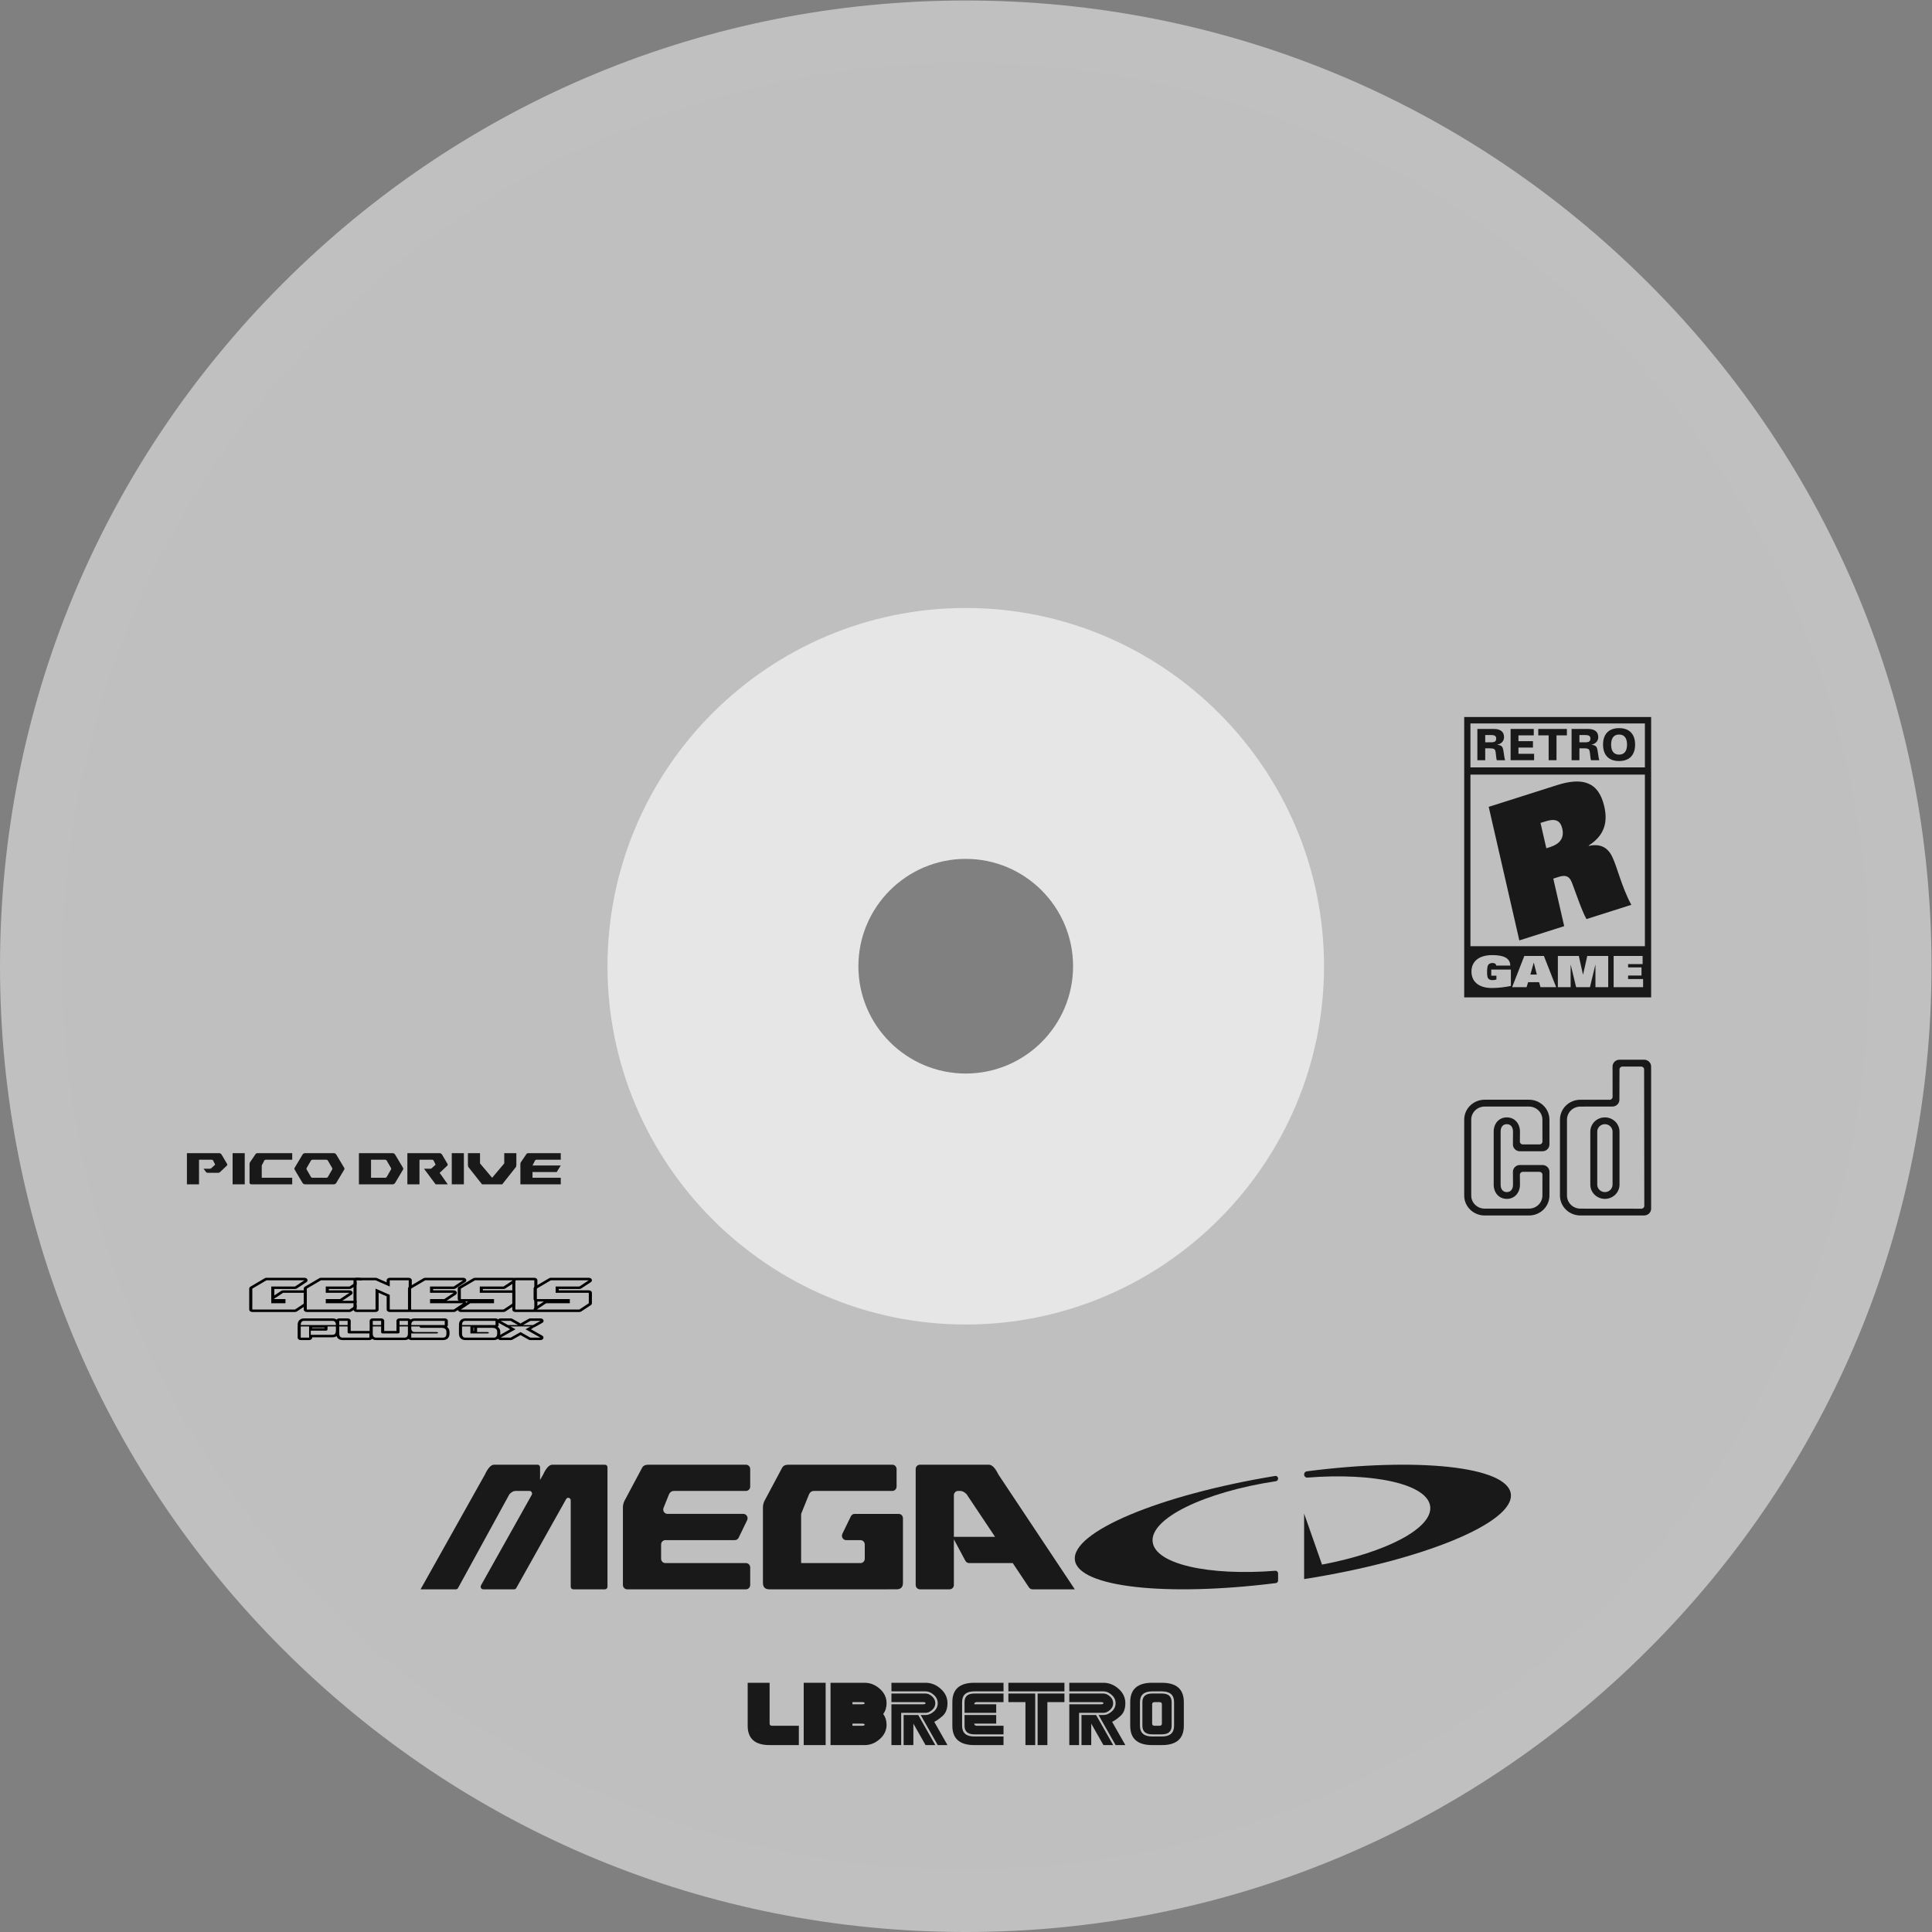 <?xml version="1.0" encoding="UTF-8" standalone="no"?>
<svg
   xmlns:dc="http://purl.org/dc/elements/1.1/"
   xmlns:cc="http://creativecommons.org/ns#"
   xmlns:rdf="http://www.w3.org/1999/02/22-rdf-syntax-ns#"
   xmlns:svg="http://www.w3.org/2000/svg"
   xmlns="http://www.w3.org/2000/svg"
   viewBox="0 0 330.667 330.667"
   height="330.667"
   width="330.667"
   xml:space="preserve"
   id="svg2"
   version="1.1"><rect x="0" y="0" width="330.667" height="330.667" fill="#808080" stroke="none"/><defs
     id="defs6"><clipPath
       id="clipPath18"
       clipPathUnits="userSpaceOnUse"><path
         id="path16"
         d="M 0,256 H 256 V 0 H 0 Z" /></clipPath><clipPath
       id="clipPath26"
       clipPathUnits="userSpaceOnUse"><path
         id="path24"
         d="M 4,252 H 252 V 4 H 4 Z" /></clipPath></defs><g
     transform="matrix(1.333,0,0,-1.333,-5.333,336)"
     id="g10"><g
       id="g12"><g
         clip-path="url(#clipPath18)"
         id="g14"><g
           id="g20"><g
             id="g22" /><g
             id="g34"><g
               style="opacity:0.5"
               id="g32"
               clip-path="url(#clipPath26)"><g
                 id="g30"
                 transform="translate(128,108)"><path
                   id="path28"
                   style="fill:#ffffff;fill-opacity:1;fill-rule:nonzero;stroke:none"
                   d="m 0,0 c -11.046,0 -20,8.954 -20,20 0,11.046 8.954,20 20,20 C 11.046,40 20,31.046 20,20 20,8.954 11.046,0 0,0 M 87.676,107.682 C 64.254,131.102 33.116,144 0,144 -33.124,144 -64.264,131.102 -87.683,107.681 -111.103,84.262 -124,53.122 -124,20 c 0,-33.122 12.897,-64.262 36.317,-87.681 C -64.264,-91.102 -33.124,-104 0,-104 c 33.116,0 64.254,12.898 87.676,36.318 C 111.1,-44.26 124,-13.12 124,20 c 0,33.12 -12.9,64.26 -36.324,87.682" /></g></g></g></g><g
           transform="translate(128,84.495)"
           id="g36"><path
             id="path38"
             style="fill:#bfbfbf;fill-opacity:1;fill-rule:nonzero;stroke:none"
             d="M 0,0 C -23.993,0 -43.505,19.517 -43.505,43.505 -43.505,67.493 -23.993,87.01 0,87.01 23.988,87.01 43.5,67.493 43.5,43.505 43.5,19.517 23.988,0 0,0 m 0,159.505 c -64.071,0 -116,-51.934 -116,-116 0,-64.066 51.929,-116 116,-116 64.051,0 116,51.934 116,116 0,64.066 -51.949,116 -116,116" /></g><g
           transform="translate(194.697,156.756)"
           id="g40"><path
             id="path42"
             style="fill:#191919;fill-opacity:1;fill-rule:nonzero;stroke:none"
             d="m 0,0 h 0.801 c 0.461,0 0.61,0.167 0.61,0.472 0,0.389 -0.264,0.462 -0.749,0.462 L 0,0.934 Z m -1.007,1.712 h 2.115 c 0.835,0 1.31,-0.35 1.31,-1.051 0,-0.511 -0.36,-0.867 -0.878,-0.972 v -0.011 c 0.293,-0.023 0.566,-0.1 0.681,-0.35 0.168,-0.367 0.187,-1.212 0.331,-1.629 h -1.07 c -0.11,0.389 -0.095,0.967 -0.191,1.245 -0.063,0.184 -0.216,0.278 -0.619,0.278 H 0 v -1.523 h -1.007 z" /></g><g
           transform="translate(197.957,158.468)"
           id="g44"><path
             id="path46"
             style="fill:#191919;fill-opacity:1;fill-rule:nonzero;stroke:none"
             d="M 0,0 H 2.974 V -0.822 H 1.007 V -1.567 H 2.869 V -2.39 H 1.007 v -0.8 H 3.018 V -4.013 H 0 Z" /></g><g
           transform="translate(202.843,157.645)"
           id="g48"><path
             id="path50"
             style="fill:#191919;fill-opacity:1;fill-rule:nonzero;stroke:none"
             d="M 0,0 H -1.334 V 0.822 H 2.341 V 0 H 1.007 V -3.19 H 0 Z" /></g><g
           transform="translate(206.793,156.756)"
           id="g52"><path
             id="path54"
             style="fill:#191919;fill-opacity:1;fill-rule:nonzero;stroke:none"
             d="m 0,0 h 0.801 c 0.461,0 0.61,0.167 0.61,0.472 0,0.389 -0.265,0.462 -0.749,0.462 L 0,0.934 Z m -1.007,1.712 h 2.115 c 0.835,0 1.31,-0.35 1.31,-1.051 0,-0.511 -0.36,-0.867 -0.878,-0.972 v -0.011 c 0.293,-0.023 0.566,-0.1 0.681,-0.35 0.168,-0.367 0.187,-1.212 0.331,-1.629 h -1.07 c -0.11,0.389 -0.096,0.967 -0.191,1.245 -0.063,0.184 -0.216,0.278 -0.619,0.278 H 0 v -1.523 h -1.007 z" /></g><g
           transform="translate(211.885,155.172)"
           id="g56"><path
             id="path58"
             style="fill:#191919;fill-opacity:1;fill-rule:nonzero;stroke:none"
             d="m 0,0 c 0.768,0 1.021,0.584 1.021,1.289 0,0.706 -0.253,1.29 -1.021,1.29 -0.768,0 -1.022,-0.584 -1.022,-1.29 C -1.022,0.584 -0.768,0 0,0 m 0,3.401 c 1.449,0 2.058,-0.9 2.058,-2.112 0,-1.211 -0.609,-2.112 -2.058,-2.112 -1.449,0 -2.058,0.901 -2.058,2.112 0,1.212 0.609,2.112 2.058,2.112" /></g><g
           transform="translate(203.038,143.305)"
           id="g60"><path
             id="path62"
             style="fill:#191919;fill-opacity:1;fill-rule:nonzero;stroke:none"
             d="M 0,0 C 1.131,0.359 1.851,1.071 1.557,2.355 1.268,3.613 0.447,3.633 -0.705,3.267 L -1.24,3.097 -0.494,-0.157 Z M -7.892,5.162 0.891,7.953 C 4.079,8.966 6.207,8.444 6.947,5.214 7.399,3.243 7.022,1.518 4.943,0.194 l 0.01,-0.047 c 1.473,0.315 2.423,-0.173 3.011,-1.389 0.666,-1.367 1.18,-3.804 2.453,-6.177 l -5.759,-1.83 c -0.644,1.172 -1.325,3.275 -1.868,4.682 -0.319,0.816 -0.766,1.03 -1.712,0.73 l -0.679,-0.216 1.4,-6.104 -5.76,-1.83 z" /></g><g
           transform="translate(200.924,128.447)"
           id="g64"><path
             id="path66"
             style="fill:#191919;fill-opacity:1;fill-rule:nonzero;stroke:none"
             d="M 0,0 -0.427,-1.512 H 0.4 L 0.013,0 Z" /></g><path
           id="path68"
           style="fill:#191919;fill-opacity:1;fill-rule:nonzero;stroke:none"
           d="m 215.2,153.536 h -22.4 v 5.64 h 22.4 z m 0,-22.965 h -22.4 v 22.038 h 22.4 z m -0.231,-5.258 h -3.783 v 4.012 h 3.721 v -1.045 h -1.864 v -0.427 h 1.722 v -1.045 h -1.722 v -0.45 h 1.926 z m -4.478,0 h -1.64 v 2.867 h -0.014 l -0.691,-2.867 h -1.776 l -0.691,2.867 h -0.014 v -2.867 h -1.64 v 4.012 h 2.69 l 0.536,-2.389 h 0.014 l 0.535,2.389 h 2.691 z m -8.692,0 -0.19,0.645 h -1.403 l -0.197,-0.645 h -1.857 l 1.566,4.012 h 2.514 l 1.573,-4.012 z m -3.806,0.161 c -0.759,-0.161 -1.64,-0.267 -2.44,-0.267 -1.762,0 -2.623,0.884 -2.623,2.112 0,1.228 0.861,2.112 2.677,2.112 1.505,0 2.291,-0.406 2.312,-1.345 h -1.817 c -0.007,0.128 -0.068,0.211 -0.149,0.261 -0.081,0.05 -0.197,0.072 -0.319,0.072 -0.291,0 -0.481,-0.122 -0.576,-0.283 -0.095,-0.161 -0.122,-0.556 -0.122,-0.895 0,-0.389 0.041,-0.656 0.129,-0.783 0.115,-0.167 0.305,-0.239 0.556,-0.239 0.183,0 0.359,0.022 0.515,0.083 v 0.484 h -0.664 v 0.788 h 2.521 z M 192,160 v -6.464 -0.919 -22.185 -0.787 V 124 h 24 v 5.645 0.787 22.185 0.919 6.464 z" /><g
           transform="translate(213.491,96.872)"
           id="g70"><path
             id="path72"
             style="fill:#191919;fill-opacity:1;fill-rule:nonzero;stroke:none"
             d="m 0,0 -6.572,0.007 c -0.951,0 -1.722,0.752 -1.722,1.678 v 9.748 c 0,0.926 0.771,1.677 1.722,1.677 l 4.113,0.005 c 0.494,0 0.895,0.39 0.895,0.872 l 0.012,3.897 c 0,0.202 0.167,0.365 0.375,0.365 h 2.411 c 0.207,0 0.375,-0.163 0.375,-0.365 L 1.634,0.364 c 0,-0.202 -0.168,-0.365 -0.375,-0.365 L 0,0 -0.031,-0.87 h 1.645 c 0.494,0 0.895,0.39 0.895,0.872 v 18.254 c 0,0.481 -0.401,0.872 -0.895,0.872 h -3.163 c -0.494,0 -0.895,-0.391 -0.895,-0.872 l 0.005,-3.907 c 0,-0.202 -0.168,-0.365 -0.376,-0.365 l -3.757,0.006 c -1.45,0 -2.625,-1.145 -2.625,-2.557 V 1.685 c 0,-1.412 1.175,-2.557 2.625,-2.557 l 6.541,0.002 z" /></g><g
           transform="translate(211.047,100.46)"
           id="g74"><path
             id="path76"
             style="fill:#191919;fill-opacity:1;fill-rule:nonzero;stroke:none"
             d="m 0,0 v 6.306 c 0,0.529 -0.44,0.957 -0.982,0.957 -0.543,0 -0.982,-0.428 -0.982,-0.957 v -6.807 c 0,-0.528 0.439,-0.957 0.982,-0.957 C -0.44,-1.458 0,-1.03 0,-0.501 V 0 l 0.893,-0.03 v -0.471 c 0,-1.009 -0.84,-1.827 -1.875,-1.827 -1.036,0 -1.875,0.818 -1.875,1.827 v 6.807 c 0,1.009 0.839,1.827 1.875,1.827 1.035,0 1.875,-0.818 1.875,-1.827 V -0.03 Z" /></g><g
           transform="translate(200.531,105.122)"
           id="g78"><path
             id="path80"
             style="fill:#191919;fill-opacity:1;fill-rule:nonzero;stroke:none"
             d="M 0,0 H 1.138 C 1.345,0 1.513,0.164 1.513,0.365 L 1.508,3.183 c 0,0.927 -0.771,1.678 -1.722,1.678 h -5.692 c -0.951,0 -1.722,-0.751 -1.722,-1.678 v -9.747 c 0,-0.927 0.771,-1.678 1.722,-1.678 h 5.692 c 0.951,0 1.722,0.751 1.722,1.678 l 0.005,2.679 c 0,0.202 -0.168,0.365 -0.375,0.365 H -1.01 c -0.207,0 -0.375,-0.163 -0.375,-0.365 l 0.013,-1.278 c 0,-1.009 -0.653,-1.827 -1.688,-1.827 -1.035,0 -1.687,0.818 -1.687,1.827 v 6.808 c 0,1.008 0.652,1.826 1.687,1.826 1.036,0 1.688,-0.818 1.688,-1.826 L -1.384,0.365 C -1.384,0.164 -1.217,0 -1.01,0 H 0 l -0.031,-0.878 h -1.351 c -0.494,0 -0.894,0.39 -0.894,0.871 l 0.011,1.652 c 0,0.528 -0.252,0.956 -0.795,0.956 -0.542,10e-4 -0.795,-0.428 -0.795,-0.956 v -6.808 c 0,-0.528 0.253,-0.957 0.795,-0.957 0.543,0 0.795,0.429 0.795,0.957 l -0.011,1.65 c 0,0.481 0.4,0.872 0.894,0.872 h 2.9 c 0.494,0 0.895,-0.391 0.895,-0.872 L 2.411,-6.564 c 0,-1.413 -1.175,-2.558 -2.625,-2.558 h -5.692 c -1.45,0 -2.625,1.145 -2.625,2.558 v 9.747 c 0,1.413 1.175,2.558 2.625,2.558 h 5.692 c 1.45,0 2.625,-1.145 2.625,-2.558 l 0.002,-3.19 c 0,-0.481 -0.401,-0.871 -0.895,-0.871 h -1.549 z" /></g><g
           transform="translate(128.002,114.224)"
           id="g82"><path
             id="path84"
             style="fill:#e6e6e6;fill-opacity:1;fill-rule:nonzero;stroke:none"
             d="m 0,0 c -7.596,0 -13.786,6.176 -13.786,13.776 0,7.604 6.19,13.785 13.786,13.785 7.6,0 13.777,-6.181 13.777,-13.785 C 13.777,6.176 7.6,0 0,0 m 0.001,59.776 c -25.364,0 -46.003,-20.651 -46.003,-46 0,-25.349 20.639,-46 46.003,-46 25.338,0 45.997,20.651 45.997,46 0,25.349 -20.659,46 -45.997,46" /></g><g
           transform="translate(142.016,51.736)"
           id="g86"><path
             id="path88"
             style="fill:#191919;fill-opacity:1;fill-rule:nonzero;stroke:none"
             d="m 0,0 c 0.482,-3.483 11.759,-4.694 25.8,-2.937 0.163,0.021 0.288,0.167 0.288,0.339 v 0.906 c 0,0.197 -0.161,0.351 -0.349,0.337 -8.601,-0.672 -15.427,0.857 -15.758,3.712 -0.348,3.007 6.635,6.396 15.829,7.789 0.159,0.024 0.278,0.166 0.278,0.334 v 0.003 c 0,0.209 -0.18,0.369 -0.376,0.337 C 10.901,8.39 -0.503,3.63 0,0" /></g><g
           transform="translate(197.984,60.266)"
           id="g90"><path
             id="path92"
             style="fill:#191919;fill-opacity:1;fill-rule:nonzero;stroke:none"
             d="m 0,0 c -0.487,3.516 -11.974,4.714 -26.199,2.884 -0.193,-0.025 -0.34,-0.197 -0.34,-0.402 V 2.479 c 0,-0.234 0.192,-0.417 0.415,-0.4 8.608,0.675 15.443,-0.854 15.774,-3.711 0.323,-2.791 -5.673,-5.911 -13.89,-7.458 l -2.299,6.55 v -6.934 -1.478 C -11.328,-8.567 0.512,-3.697 0,0" /></g><g
           transform="translate(88.884,53.754)"
           id="g94"><path
             id="path96"
             style="fill:#191919;fill-opacity:1;fill-rule:nonzero;stroke:none"
             d="m 0,0 v -1.823 c 0,-0.31 0.243,-0.562 0.544,-0.562 h 10.353 c 0.3,0 0.543,-0.252 0.543,-0.562 v -2.244 c 0,-0.311 -0.243,-0.563 -0.543,-0.563 H -4.359 c -0.301,0 -0.544,0.252 -0.544,0.563 v 9.964 c 0,0.28 0.068,0.561 0.204,0.842 l 2.248,4.21 c 0.136,0.281 0.408,0.421 0.817,0.421 h 12.531 c 0.3,0 0.543,-0.251 0.543,-0.562 V 7.44 c 0,-0.31 -0.243,-0.562 -0.543,-0.562 H 1.634 C 1.362,6.878 1.158,6.738 1.021,6.457 L 0.315,4.71 C 0.165,4.339 0.428,3.931 0.817,3.931 h 9.742 c 0.405,0 0.668,-0.441 0.486,-0.815 L 9.956,0.872 C 9.864,0.682 9.676,0.562 9.47,0.562 H 0.544 C 0.243,0.562 0,0.311 0,0" /></g><g
           transform="translate(106.862,51.368)"
           id="g98"><path
             id="path100"
             style="fill:#191919;fill-opacity:1;fill-rule:nonzero;stroke:none"
             d="m 0,0 h 7.628 c 0.3,0 0.544,0.252 0.544,0.562 v 1.823 c 0,0.311 -0.244,0.562 -0.544,0.562 H 5.784 c -0.404,0 -0.667,0.441 -0.486,0.815 l 1.089,2.244 c 0.092,0.19 0.28,0.31 0.486,0.31 h 5.658 c 0.3,0 0.544,-0.252 0.544,-0.562 v -8.28 c 0,-0.562 -0.273,-0.842 -0.818,-0.842 H -4.086 c -0.545,0 -0.817,0.28 -0.817,0.842 v 9.684 c 0,0.281 0.068,0.561 0.204,0.842 l 2.247,4.211 c 0.137,0.28 0.409,0.421 0.818,0.421 h 13.348 c 0.3,0 0.543,-0.252 0.543,-0.563 V 9.825 c 0,-0.31 -0.243,-0.562 -0.543,-0.562 H 1.634 C 1.362,9.263 1.158,9.123 1.021,8.842 L 0.042,6.42 C 0.014,6.351 0,6.277 0,6.203 Z" /></g><g
           transform="translate(131.765,54.737)"
           id="g102"><path
             id="path104"
             style="fill:#191919;fill-opacity:1;fill-rule:nonzero;stroke:none"
             d="m 0,0 h -5.291 v 5.332 c 0,0.311 0.243,0.563 0.544,0.563 h 0.273 c 0.272,0 0.545,-0.141 0.817,-0.421 z M 0.429,8 C 0.02,8.842 -0.388,9.263 -0.797,9.263 H -9.65 c -0.301,0 -0.544,-0.252 -0.544,-0.562 V -6.175 c 0,-0.31 0.243,-0.562 0.544,-0.562 h 3.815 c 0.3,0 0.544,0.252 0.544,0.562 v 5.859 l 1.479,-2.762 c 0.096,-0.179 0.278,-0.29 0.476,-0.29 H 2.268 L 4.353,-6.494 C 4.454,-6.646 4.622,-6.737 4.8,-6.737 h 5.435 v 0 z" /></g><g
           transform="translate(58,48)"
           id="g106"><path
             id="path108"
             style="fill:#191919;fill-opacity:1;fill-rule:nonzero;stroke:none"
             d="M 0,0 8.262,14.737 C 8.656,15.579 9.049,16 9.443,16 h 5.586 c 0.174,0 0.315,-0.152 0.315,-0.339 v -1.619 l 0.394,0.695 C 16.131,15.579 16.525,16 16.918,16 h 6.766 C 23.859,16 24,15.848 24,15.661 V 0.339 C 24,0.152 23.859,0 23.684,0 h -4.09 C 19.42,0 19.279,0.152 19.279,0.339 v 11.072 c 0,0.344 -0.421,0.469 -0.586,0.175 L 12.289,0.164 C 12.232,0.062 12.129,0 12.018,0 H 8.034 C 7.788,0 7.637,0.288 7.763,0.514 l 6.506,11.604 c 0.127,0.226 -0.025,0.514 -0.27,0.514 h -1.802 c -0.263,0 -0.525,-0.141 -0.787,-0.421 L 4.813,0.167 C 4.756,0.064 4.653,0 4.541,0 Z" /></g><g
           transform="translate(124.089,28)"
           id="g110"><path
             id="path112"
             style="fill:#191919;fill-opacity:1;fill-rule:nonzero;stroke:none"
             d="M 0,0 H -1.251 L -2.816,2.759 V 0 H -4.067 V 3.862 H -2.19 Z M 0,5.379 C 0,5.036 -0.137,4.743 -0.412,4.501 -0.687,4.259 -0.966,4.138 -1.251,4.138 H -4.38 V 0 h -1.251 v 5.241 h 4.067 c 0.208,0 0.313,0.046 0.313,0.138 0,0.092 -0.105,0.138 -0.313,0.138 h -4.067 v 1.104 h 4.38 c 0.285,0 0.564,-0.123 0.839,-0.368 C -0.137,6.008 0,5.716 0,5.379 m 1.564,0 C 1.564,4.656 1.354,4.109 0.933,3.738 0.513,3.367 0.156,3.117 -0.136,2.989 L 1.564,0 H 0.313 l -2.19,3.862 h 0.626 c 0.368,0 0.721,0.149 1.058,0.446 0.337,0.297 0.506,0.654 0.506,1.071 0,0.411 -0.169,0.767 -0.506,1.067 -0.337,0.3 -0.69,0.451 -1.058,0.451 h -4.38 V 8 h 4.38 C -0.535,8 0.113,7.743 0.693,7.228 1.274,6.713 1.564,6.097 1.564,5.379" /></g><g
           transform="translate(126.279,33.517)"
           id="g114"><path
             id="path116"
             style="fill:#191919;fill-opacity:1;fill-rule:nonzero;stroke:none"
             d="M 0,0 C 0,1.655 0.939,2.483 2.816,2.483 H 6.57 V 1.379 H 2.816 C 1.773,1.379 1.251,0.92 1.251,0 v -3.034 c 0,-0.92 0.522,-1.38 1.565,-1.38 H 6.57 V -5.517 H 2.816 C 0.939,-5.517 0,-4.69 0,-3.034 Z" /></g><g
           transform="translate(127.843,32.138)"
           id="g118"><path
             id="path120"
             style="fill:#191919;fill-opacity:1;fill-rule:nonzero;stroke:none"
             d="M 0,0 V 1.379 C 0,2.115 0.417,2.483 1.251,2.483 H 5.006 V 1.379 H 1.564 C 1.356,1.379 1.251,1.287 1.251,1.103 H 4.067 V 0 Z" /></g><g
           transform="translate(127.843,31.862)"
           id="g122"><path
             id="path124"
             style="fill:#191919;fill-opacity:1;fill-rule:nonzero;stroke:none"
             d="M 0,0 H 4.067 V -1.103 H 1.251 c 0,-0.184 0.105,-0.276 0.313,-0.276 H 5.006 V -2.483 H 1.251 C 0.417,-2.483 0,-2.115 0,-1.379 Z" /></g><g
           transform="translate(137.229,34.621)"
           id="g126"><path
             id="path128"
             style="fill:#191919;fill-opacity:1;fill-rule:nonzero;stroke:none"
             d="M 0,0 H 3.441 V -1.103 H 1.251 V -6.621 H 0 Z m -0.313,0 v -6.621 h -1.251 v 5.518 h -2.19 V 0 Z m 3.754,0.276 h -7.196 v 1.103 h 7.196 z" /></g><g
           transform="translate(146.927,28)"
           id="g130"><path
             id="path132"
             style="fill:#191919;fill-opacity:1;fill-rule:nonzero;stroke:none"
             d="M 0,0 H -1.251 L -2.816,2.759 V 0 H -4.067 V 3.862 H -2.19 Z M 0,5.379 C 0,5.036 -0.137,4.743 -0.412,4.501 -0.687,4.259 -0.966,4.138 -1.251,4.138 H -4.38 V 0 h -1.251 v 5.241 h 4.067 c 0.208,0 0.313,0.046 0.313,0.138 0,0.092 -0.105,0.138 -0.313,0.138 h -4.067 v 1.104 h 4.38 c 0.285,0 0.564,-0.123 0.839,-0.368 C -0.137,6.008 0,5.716 0,5.379 m 1.564,0 C 1.564,4.656 1.354,4.109 0.933,3.738 0.513,3.367 0.156,3.117 -0.136,2.989 L 1.564,0 H 0.313 l -2.19,3.862 h 0.626 c 0.368,0 0.721,0.149 1.058,0.446 0.337,0.297 0.506,0.654 0.506,1.071 0,0.411 -0.169,0.767 -0.506,1.067 -0.337,0.3 -0.69,0.451 -1.058,0.451 h -4.38 V 8 h 4.38 C -0.535,8 0.113,7.743 0.693,7.228 1.274,6.713 1.564,6.097 1.564,5.379" /></g><g
           transform="translate(153.184,33.241)"
           id="g134"><path
             id="path136"
             style="fill:#191919;fill-opacity:1;fill-rule:nonzero;stroke:none"
             d="M 0,0 C 0,0.184 -0.104,0.276 -0.313,0.276 H -0.939 C -1.147,0.276 -1.251,0.184 -1.251,0 v -2.483 c 0,-0.184 0.104,-0.276 0.312,-0.276 h 0.626 C -0.104,-2.759 0,-2.667 0,-2.483 Z M 1.251,0.276 V -2.759 C 1.251,-3.494 0.834,-3.862 0,-3.862 h -1.251 c -0.835,0 -1.252,0.368 -1.252,1.103 v 3.035 c 0,0.735 0.417,1.103 1.252,1.103 H 0 c 0.834,0 1.251,-0.368 1.251,-1.103 m 0.313,0 C 1.564,1.195 1.043,1.655 0,1.655 h -1.251 c -1.043,0 -1.565,-0.46 -1.565,-1.379 v -3.035 c 0,-0.919 0.522,-1.379 1.565,-1.379 H 0 c 1.043,0 1.564,0.46 1.564,1.379 z m 1.252,0 V -2.759 C 2.816,-4.414 1.877,-5.241 0,-5.241 h -1.251 c -1.878,0 -2.816,0.827 -2.816,2.482 v 3.035 c 0,1.655 0.938,2.483 2.816,2.483 H 0 c 1.877,0 2.816,-0.828 2.816,-2.483" /></g><g
           transform="translate(101.366,29.855)"
           id="g138"><path
             id="path140"
             style="fill:#191919;fill-opacity:1;fill-rule:nonzero;stroke:none"
             d="M 0,0 C -0.01,0.024 -0.016,0.051 -0.025,0.076 H 0 Z M 1.763,0.628 C 1.554,0.628 1.45,0.72 1.45,0.904 V 6.145 H -1.366 V 0.628 c 0,-1.655 0.939,-2.483 2.816,-2.483 h 3.754 v 2.483 z" /></g><path
           id="path142"
           style="fill:#191919;fill-opacity:1;fill-rule:nonzero;stroke:none"
           d="m 107.195,28 h 2.816 v 8 h -2.816 z" /><g
           transform="translate(114.704,33.241)"
           id="g144"><path
             id="path146"
             style="fill:#191919;fill-opacity:1;fill-rule:nonzero;stroke:none"
             d="M 0,0 H -1.251 V 0.276 H 0 C 0.209,0.276 0.313,0.23 0.313,0.138 0.313,0.046 0.209,0 0,0 m 0,-2.759 h -1.251 v 0.276 H 0 c 0.209,0 0.313,-0.046 0.313,-0.138 C 0.313,-2.713 0.209,-2.759 0,-2.759 M 3.129,0.138 C 3.129,0.855 2.838,1.471 2.258,1.986 1.677,2.501 1.029,2.759 0.313,2.759 h -4.38 v -8 h 4.38 c 0.716,0 1.364,0.257 1.945,0.772 0.58,0.515 0.871,1.131 0.871,1.848 0,0.521 -0.143,0.978 -0.428,1.37 0.285,0.393 0.428,0.856 0.428,1.389" /></g><g
           transform="translate(43.904,80.676)"
           id="g148"><path
             id="path150"
             style="fill:#bfbfbf;fill-opacity:1;fill-rule:nonzero;stroke:none"
             d="m 0,0 v 0.538 h 1.936 c 0.143,0 0.214,0.059 0.214,0.179 V 1.076 H 3.226 V 0.538 C 3.226,0.179 3.082,0 2.795,0 Z m -1.29,1.076 h 1.075 V -0.359 H -1.29 Z m 0,0.179 c 0,0.359 0.143,0.538 0.43,0.538 h 3.655 c 0.287,0 0.431,-0.179 0.431,-0.538 z" /></g><path
           id="path152"
           style="fill:#000000;fill-opacity:1;fill-rule:nonzero;stroke:none"
           d="m 44.085,81.614 h 1.573 v -0.082 h -1.573 z m 2.614,1.173 h -3.655 c -0.194,0 -0.826,-0.062 -0.826,-0.856 0,-0.031 0.005,-0.061 0.016,-0.089 -0.011,-0.029 -0.016,-0.059 -0.016,-0.09 V 80.317 C 42.218,80.142 42.395,80 42.614,80 h 1.075 c 0.219,0 0.396,0.142 0.396,0.317 v 0.042 h 2.614 c 0.194,0 0.826,0.061 0.826,0.855 v 0.538 c 0,0.031 -0.005,0.061 -0.016,0.09 0.011,0.028 0.016,0.058 0.016,0.089 0,0.794 -0.632,0.856 -0.826,0.856 m -3.01,-2.47 h -1.075 v 1.435 h 1.075 z m 3.44,1.435 v -0.538 c 0,-0.359 -0.143,-0.538 -0.43,-0.538 h -2.795 v 0.538 h 1.935 c 0.144,0 0.215,0.06 0.215,0.179 v 0.359 h 1.075 m -0.43,0.718 c 0.287,0 0.43,-0.18 0.43,-0.539 h -4.515 c 0,0.359 0.143,0.539 0.43,0.539 h 3.655" /><g
           transform="translate(47.99,80.317)"
           id="g154"><path
             id="path156"
             style="fill:#bfbfbf;fill-opacity:1;fill-rule:nonzero;stroke:none"
             d="M 0,0 C -0.287,0 -0.43,0.179 -0.43,0.538 V 1.435 H 0.645 V 0.718 c 0,-0.12 0.071,-0.18 0.215,-0.18 H 3.44 V 0 Z M 0.645,1.614 H -0.43 v 0.539 h 1.075 z" /></g><g
           transform="translate(48.635,82.787)"
           id="g158"><path
             id="path160"
             style="fill:#000000;fill-opacity:1;fill-rule:nonzero;stroke:none"
             d="m 0,0 h -1.075 c -0.219,0 -0.396,-0.142 -0.396,-0.317 v -0.539 c 0,-0.031 0.005,-0.061 0.016,-0.089 -0.011,-0.029 -0.016,-0.059 -0.016,-0.09 v -0.897 c 0,-0.793 0.632,-0.855 0.826,-0.855 h 3.44 c 0.219,0 0.396,0.142 0.396,0.317 v 0.538 c 0,0.176 -0.177,0.318 -0.396,0.318 H 0.396 v 0.579 c 0,0.031 -0.006,0.061 -0.016,0.09 0.01,0.028 0.016,0.058 0.016,0.089 v 0.539 C 0.396,-0.142 0.219,0 0,0 m 0,-1.035 v -0.717 c 0,-0.12 0.071,-0.18 0.215,-0.18 h 2.58 V -2.47 h -3.44 c -0.287,0 -0.43,0.18 -0.43,0.538 v 0.897 H 0 m 0,0.179 h -1.075 v 0.539 H 0 Z" /></g><path
           id="path162"
           style="fill:#bfbfbf;fill-opacity:1;fill-rule:nonzero;stroke:none"
           d="m 55.301,82.47 h 1.075 V 81.931 H 55.301 Z M 52.29,80.317 c -0.286,0 -0.43,0.179 -0.43,0.538 v 0.897 h 1.075 v -0.717 c 0,-0.12 0.072,-0.18 0.215,-0.18 h 1.936 c 0.143,0 0.215,0.06 0.215,0.18 v 0.717 h 1.075 v -0.897 c 0,-0.359 -0.144,-0.538 -0.43,-0.538 z m 0.645,1.614 H 51.86 v 0.539 h 1.075 z" /><g
           transform="translate(56.376,82.787)"
           id="g164"><path
             id="path166"
             style="fill:#000000;fill-opacity:1;fill-rule:nonzero;stroke:none"
             d="m 0,0 h -1.075 c -0.219,0 -0.396,-0.142 -0.396,-0.317 v -0.539 c 0,-0.031 0.005,-0.061 0.016,-0.089 -0.011,-0.029 -0.016,-0.059 -0.016,-0.09 v -0.579 h -1.573 v 0.579 c 0,0.031 -0.006,0.061 -0.016,0.09 0.01,0.028 0.016,0.058 0.016,0.089 v 0.539 C -3.044,-0.142 -3.222,0 -3.44,0 h -1.076 c -0.218,0 -0.396,-0.142 -0.396,-0.317 v -0.539 c 0,-0.031 0.006,-0.061 0.016,-0.089 -0.01,-0.029 -0.016,-0.059 -0.016,-0.09 v -0.897 c 0,-0.793 0.633,-0.855 0.827,-0.855 h 3.655 c 0.194,0 0.826,0.062 0.826,0.855 v 0.897 c 0,0.031 -0.006,0.061 -0.016,0.09 0.01,0.028 0.016,0.058 0.016,0.089 v 0.539 C 0.396,-0.142 0.219,0 0,0 M 0,-1.035 V -1.932 C 0,-2.29 -0.143,-2.47 -0.43,-2.47 h -3.655 c -0.287,0 -0.431,0.18 -0.431,0.538 v 0.897 h 1.076 v -0.717 c 0,-0.12 0.071,-0.18 0.214,-0.18 h 1.936 c 0.143,0 0.215,0.06 0.215,0.18 v 0.717 H 0 m -3.44,0.179 h -1.075 v 0.539 h 1.075 z m 3.44,0 h -1.075 v 0.539 H 0 Z" /></g><g
           transform="translate(56.805,81.573)"
           id="g168"><path
             id="path170"
             style="fill:#bfbfbf;fill-opacity:1;fill-rule:nonzero;stroke:none"
             d="M 0,0 V 0.179 H 1.075 C 1.075,0.059 1.147,0 1.29,0 h 2.581 c 0.43,0 0.645,-0.18 0.645,-0.538 v -0.18 c 0,-0.358 -0.144,-0.538 -0.431,-0.538 H 0 v 0.538 h 3.226 c 0.143,0 0.214,0.03 0.214,0.09 0,0.06 -0.071,0.09 -0.214,0.09 H 0.43 C 0.143,-0.538 0,-0.359 0,0 M 0,0.358 C 0,0.717 0.143,0.897 0.43,0.897 H 4.301 V 0.358 Z" /></g><g
           transform="translate(61.106,82.787)"
           id="g172"><path
             id="path174"
             style="fill:#000000;fill-opacity:1;fill-rule:nonzero;stroke:none"
             d="m 0,0 h -3.871 c -0.193,0 -0.826,-0.062 -0.826,-0.856 0,-0.031 0.006,-0.061 0.016,-0.089 -0.01,-0.029 -0.016,-0.059 -0.016,-0.09 v -0.179 c 0,-0.213 0.046,-0.373 0.116,-0.493 -0.072,-0.058 -0.116,-0.137 -0.116,-0.225 V -2.47 c 0,-0.175 0.177,-0.317 0.396,-0.317 h 4.086 c 0.193,0 0.826,0.062 0.826,0.855 v 0.18 c 0,0.295 -0.118,0.524 -0.332,0.671 0.072,0.057 0.117,0.137 0.117,0.225 v 0.539 C 0.396,-0.142 0.219,0 0,0 m -3.226,-1.035 c 0,-0.12 0.072,-0.179 0.215,-0.179 h 2.581 c 0.43,0 0.645,-0.18 0.645,-0.538 v -0.18 c 0,-0.358 -0.144,-0.538 -0.43,-0.538 h -4.086 v 0.538 h 3.226 c 0.143,0 0.215,0.03 0.215,0.09 0,0.06 -0.072,0.09 -0.215,0.09 h -2.796 c -0.286,0 -0.43,0.179 -0.43,0.538 v 0.179 h 1.075 M 0,-0.317 v -0.539 h -4.301 c 0,0.359 0.144,0.539 0.43,0.539 H 0" /></g><g
           transform="translate(63.324,80.855)"
           id="g176"><path
             id="path178"
             style="fill:#bfbfbf;fill-opacity:1;fill-rule:nonzero;stroke:none"
             d="M 0,0 V 0.897 H 1.075 V 0 H 3.226 C 3.369,0 3.44,0.03 3.44,0.09 3.44,0.149 3.369,0.18 3.226,0.18 H 1.935 v 0.538 h 1.936 c 0.43,0 0.645,-0.18 0.645,-0.538 V 0 c 0,-0.359 -0.144,-0.538 -0.431,-0.538 H 0.43 C 0.143,-0.538 0,-0.359 0,0 M 0,1.076 C 0,1.435 0.143,1.614 0.43,1.614 H 4.301 V 1.076 Z" /></g><g
           transform="translate(64.795,81.614)"
           id="g180"><path
             id="path182"
             style="fill:#000000;fill-opacity:1;fill-rule:nonzero;stroke:none"
             d="M 0,0 H 0.071 C 0.069,-0.013 0.068,-0.027 0.068,-0.041 v -0.4 H 0 Z m 2.83,1.173 h -3.871 c -0.194,0 -0.826,-0.062 -0.826,-0.856 0,-0.031 0.005,-0.061 0.016,-0.089 -0.011,-0.029 -0.016,-0.059 -0.016,-0.09 v -0.897 c 0,-0.793 0.632,-0.855 0.826,-0.855 h 3.655 c 0.194,0 0.826,0.062 0.826,0.855 v 0.18 c 0,0.295 -0.117,0.524 -0.332,0.671 0.073,0.057 0.118,0.137 0.118,0.225 v 0.539 c 0,0.175 -0.178,0.317 -0.396,0.317 M -0.396,0.138 v -0.897 h 2.15 c 0.144,0 0.215,0.03 0.215,0.09 0,0.06 -0.071,0.09 -0.215,0.09 h -1.29 v 0.538 h 1.935 c 0.431,0 0.645,-0.18 0.645,-0.538 v -0.18 c 0,-0.358 -0.143,-0.537 -0.43,-0.537 h -3.655 c -0.287,0 -0.43,0.179 -0.43,0.537 v 0.897 h 1.075 M 2.83,0.856 V 0.317 h -4.301 c 0,0.359 0.143,0.539 0.43,0.539 H 2.83" /></g><g
           transform="translate(72.11,82.47)"
           id="g184"><path
             id="path186"
             style="fill:#bfbfbf;fill-opacity:1;fill-rule:nonzero;stroke:none"
             d="M 0,0 H 1.29 L 0.331,-0.539 h -1.287 z m -0.013,-2.152 -1.262,0.709 -1.263,-0.709 h -1.289 l 1.907,1.073 -0.642,0.361 H 0.012 L -0.63,-1.079 1.277,-2.152 Z M -2.882,-0.539 -3.84,0 h 1.29 l 0.955,-0.539 z" /></g><g
           transform="translate(72.122,81.435)"
           id="g188"><path
             id="path190"
             style="fill:#000000;fill-opacity:1;fill-rule:nonzero;stroke:none"
             d="m 0,0 h 0.004 z m 1.278,0.718 h 0.004 z m 0,0.634 h -1.29 c -0.081,0 -0.161,-0.02 -0.228,-0.058 L -1.195,0.756 C -1.231,0.736 -1.262,0.711 -1.287,0.684 -1.312,0.711 -1.343,0.736 -1.379,0.756 L -2.334,1.294 C -2.401,1.332 -2.48,1.352 -2.562,1.352 h -1.29 c -0.173,0 -0.326,-0.09 -0.378,-0.222 -0.052,-0.132 0.009,-0.275 0.151,-0.355 l 0.958,-0.538 c 0.056,-0.032 0.122,-0.051 0.19,-0.056 0.028,-0.049 0.072,-0.091 0.129,-0.123 l 0.181,-0.102 -1.446,-0.814 c -0.141,-0.079 -0.202,-0.223 -0.15,-0.355 0.052,-0.132 0.205,-0.222 0.378,-0.222 h 1.29 c 0.081,0 0.16,0.02 0.227,0.058 l 1.035,0.582 1.035,-0.582 c 0.067,-0.038 0.146,-0.058 0.227,-0.058 h 1.29 c 0.173,0 0.326,0.09 0.378,0.222 0.052,0.132 -0.009,0.276 -0.15,0.355 L 0.047,-0.044 0.228,0.058 C 0.285,0.09 0.329,0.132 0.357,0.181 0.425,0.186 0.491,0.205 0.547,0.237 L 1.505,0.775 C 1.647,0.855 1.708,0.998 1.656,1.13 1.604,1.262 1.451,1.352 1.278,1.352 M 0,0.317 -0.642,-0.044 1.265,-1.117 h -1.29 l -1.262,0.709 -1.262,-0.709 h -1.29 l 1.907,1.073 -0.642,0.361 H 0 m -2.562,0.718 0.956,-0.539 h -1.287 l -0.959,0.539 h 1.29 m 3.84,0 L 0.32,0.496 h -1.287 l 0.955,0.539 h 1.29" /></g><g
           transform="translate(36.396,83.925)"
           id="g192"><path
             id="path194"
             style="fill:#bfbfbf;fill-opacity:1;fill-rule:nonzero;stroke:none"
             d="M 0,0 V 2.684 L 1.826,3.758 H 6.694 L 5.477,2.953 H 2.434 V 0.805 H 4.26 V 1.342 H 2.738 L 3.955,2.147 H 6.694 V 0.805 L 5.477,0 Z" /></g><g
           transform="translate(43.09,87.365)"
           id="g196"><path
             id="path198"
             style="fill:#000000;fill-opacity:1;fill-rule:nonzero;stroke:none"
             d="M 0,0 H 0.004 Z M 0.004,0.635 H 0 -4.868 c -0.085,0 -0.167,-0.022 -0.235,-0.062 L -6.928,-0.501 C -7.03,-0.56 -7.09,-0.655 -7.09,-0.756 v -2.685 c 0,-0.175 0.177,-0.317 0.396,-0.317 h 5.477 c 0.092,0 0.181,0.026 0.252,0.073 l 1.217,0.805 c 0.091,0.06 0.144,0.15 0.144,0.245 v 1.342 c 0,0.175 -0.177,0.317 -0.396,0.317 h -2.738 c -0.092,0 -0.182,-0.026 -0.253,-0.073 l -0.873,-0.577 v 0.821 h 2.647 c 0.092,0 0.181,0.025 0.252,0.072 l 1.203,0.796 c 0.097,0.058 0.16,0.15 0.16,0.254 0,0.176 -0.175,0.318 -0.394,0.318 M 0,0.317 -1.217,-0.488 H -4.26 v -2.147 h 1.826 v 0.536 h -1.521 l 1.217,0.806 H 0 v -1.342 l -1.217,-0.806 h -5.477 v 2.685 l 1.826,1.073 H 0 m 0,0 h 0.004" /></g><g
           transform="translate(43.394,83.925)"
           id="g200"><path
             id="path202"
             style="fill:#bfbfbf;fill-opacity:1;fill-rule:nonzero;stroke:none"
             d="M 0,0 V 2.684 L 1.826,3.758 H 6.694 L 5.477,2.953 H 2.434 V 2.147 H 5.477 L 4.26,1.342 H 2.434 V 0.805 h 4.26 L 5.477,0 Z" /></g><g
           transform="translate(50.088,87.365)"
           id="g204"><path
             id="path206"
             style="fill:#000000;fill-opacity:1;fill-rule:nonzero;stroke:none"
             d="M 0,0 H 0.004 Z M 0.004,0.635 H 0 -4.868 c -0.085,0 -0.167,-0.022 -0.235,-0.062 L -6.928,-0.501 C -7.03,-0.56 -7.09,-0.655 -7.09,-0.756 v -2.685 c 0,-0.175 0.177,-0.317 0.396,-0.317 h 5.477 c 0.092,0 0.181,0.026 0.252,0.073 l 1.217,0.805 c 0.129,0.085 0.177,0.226 0.121,0.352 -0.057,0.126 -0.206,0.21 -0.373,0.21 h -2.144 l 1.165,0.77 c 0.097,0.058 0.16,0.151 0.16,0.255 0,0.175 -0.175,0.317 -0.394,0.317 h -0.004 -2.647 v 0.171 h 2.647 c 0.092,0 0.181,0.025 0.252,0.072 l 1.203,0.796 c 0.097,0.058 0.16,0.15 0.16,0.254 0,0.176 -0.175,0.318 -0.394,0.318 m -1.221,-1.928 h 0.004 M 0,0.317 -1.217,-0.488 H -4.26 v -0.805 h 3.043 L -2.434,-2.099 H -4.26 V -2.635 H 0 l -1.217,-0.806 h -5.477 v 2.685 l 1.826,1.073 H 0 m 0,0 h 0.004" /></g><g
           transform="translate(49.784,83.925)"
           id="g208"><path
             id="path210"
             style="fill:#bfbfbf;fill-opacity:1;fill-rule:nonzero;stroke:none"
             d="M 0,0 V 3.758 H 2.434 L 4.26,2.953 V 3.758 H 6.694 V 0 H 4.26 V 1.879 L 2.434,2.684 V 0 Z" /></g><g
           transform="translate(56.478,88)"
           id="g212"><path
             id="path214"
             style="fill:#000000;fill-opacity:1;fill-rule:nonzero;stroke:none"
             d="M 0,0 H -2.434 C -2.653,0 -2.83,-0.142 -2.83,-0.317 v -0.269 l -1.239,0.547 C -4.127,-0.014 -4.193,0 -4.26,0 H -6.694 C -6.913,0 -7.09,-0.142 -7.09,-0.317 v -3.758 c 0,-0.176 0.177,-0.318 0.396,-0.318 h 2.434 c 0.219,0 0.396,0.142 0.396,0.318 v 2.147 l 1.034,-0.456 v -1.691 c 0,-0.176 0.177,-0.318 0.396,-0.318 H 0 c 0.219,0 0.396,0.142 0.396,0.318 v 3.758 C 0.396,-0.142 0.219,0 0,0 m 0,-0.317 v -3.758 h -2.434 v 1.879 l -1.826,0.805 v -2.684 h -2.434 v 3.758 h 2.434 l 1.826,-0.806 v 0.806 H 0" /></g><g
           transform="translate(56.782,83.925)"
           id="g216"><path
             id="path218"
             style="fill:#bfbfbf;fill-opacity:1;fill-rule:nonzero;stroke:none"
             d="M 0,0 V 2.684 L 1.826,3.758 H 6.694 L 5.477,2.953 H 2.434 V 2.147 H 5.477 L 4.26,1.342 H 2.434 V 0.805 h 4.26 L 5.477,0 Z" /></g><g
           transform="translate(63.476,87.365)"
           id="g220"><path
             id="path222"
             style="fill:#000000;fill-opacity:1;fill-rule:nonzero;stroke:none"
             d="M 0,0 H 0.004 Z M 0.004,0.635 H 0 -4.868 c -0.085,0 -0.167,-0.022 -0.235,-0.062 L -6.928,-0.501 C -7.03,-0.56 -7.09,-0.655 -7.09,-0.756 v -2.685 c 0,-0.175 0.177,-0.317 0.396,-0.317 h 5.477 c 0.092,0 0.181,0.026 0.252,0.073 l 1.217,0.805 c 0.129,0.085 0.177,0.226 0.121,0.352 -0.057,0.126 -0.206,0.21 -0.373,0.21 h -2.144 l 1.165,0.77 c 0.097,0.058 0.16,0.151 0.16,0.255 0,0.175 -0.175,0.317 -0.394,0.317 h -0.004 -2.647 v 0.171 h 2.647 c 0.092,0 0.181,0.025 0.252,0.072 l 1.203,0.796 c 0.097,0.058 0.16,0.15 0.16,0.254 0,0.176 -0.175,0.318 -0.394,0.318 m -1.221,-1.928 h 0.004 M 0,0.317 -1.217,-0.488 H -4.26 v -0.805 h 3.043 L -2.434,-2.099 H -4.26 V -2.635 H 0 l -1.217,-0.806 h -5.477 v 2.685 l 1.826,1.073 H 0 m 0,0 h 0.004" /></g><g
           transform="translate(63.172,85.267)"
           id="g224"><path
             id="path226"
             style="fill:#bfbfbf;fill-opacity:1;fill-rule:nonzero;stroke:none"
             d="M 0,0 V 1.342 L 1.826,2.416 H 6.694 L 5.477,1.611 H 2.434 V 0.805 h 4.26 V -0.537 L 5.477,-1.342 H 0 l 1.217,0.805 H 4.26 V 0 Z" /></g><g
           transform="translate(69.865,87.365)"
           id="g228"><path
             id="path230"
             style="fill:#000000;fill-opacity:1;fill-rule:nonzero;stroke:none"
             d="M 0,0 H 0.004 Z M 0.004,0.635 H 0 -4.868 c -0.085,0 -0.167,-0.022 -0.235,-0.062 L -6.928,-0.501 C -7.03,-0.56 -7.09,-0.655 -7.09,-0.756 v -1.343 c 0,-0.175 0.177,-0.317 0.396,-0.317 h 0.927 l -1.179,-0.78 c -0.129,-0.085 -0.177,-0.226 -0.121,-0.352 0.057,-0.126 0.206,-0.21 0.373,-0.21 h 5.477 c 0.092,0 0.181,0.026 0.252,0.073 l 1.217,0.805 c 0.091,0.06 0.144,0.15 0.144,0.245 v 1.342 c 0,0.175 -0.177,0.317 -0.396,0.317 h -3.864 v 0.171 h 2.647 c 0.092,0 0.181,0.025 0.252,0.072 l 1.203,0.796 c 0.097,0.058 0.16,0.15 0.16,0.254 0,0.176 -0.175,0.318 -0.394,0.318 M 0,0.317 -1.217,-0.488 H -4.26 V -1.293 H 0 v -1.342 l -1.217,-0.806 h -5.477 l 1.217,0.806 h 3.043 v 0.536 h -4.26 v 1.343 l 1.826,1.073 H 0 m 0,0 h 0.004" /></g><path
           id="path232"
           style="fill:#bfbfbf;fill-opacity:1;fill-rule:nonzero;stroke:none"
           d="m 70.17,87.683 h 2.434 V 83.925 H 70.17 Z" /><g
           transform="translate(72.604,88)"
           id="g234"><path
             id="path236"
             style="fill:#000000;fill-opacity:1;fill-rule:nonzero;stroke:none"
             d="M 0,0 H -2.434 C -2.653,0 -2.83,-0.142 -2.83,-0.317 v -3.758 c 0,-0.176 0.177,-0.318 0.396,-0.318 H 0 c 0.219,0 0.396,0.142 0.396,0.318 v 3.758 C 0.396,-0.142 0.219,0 0,0 m 0,-4.075 h -2.434 v 3.758 H 0 Z" /></g><g
           transform="translate(72.908,85.267)"
           id="g238"><path
             id="path240"
             style="fill:#bfbfbf;fill-opacity:1;fill-rule:nonzero;stroke:none"
             d="M 0,0 V 1.342 L 1.826,2.416 H 6.694 L 5.477,1.611 H 2.434 V 0.805 h 4.26 V -0.537 L 5.477,-1.342 H 0 l 1.217,0.805 H 4.26 V 0 Z" /></g><g
           transform="translate(79.602,87.365)"
           id="g242"><path
             id="path244"
             style="fill:#000000;fill-opacity:1;fill-rule:nonzero;stroke:none"
             d="M 0,0 H 0.004 Z M 0.004,0.635 H 0 -4.868 c -0.085,0 -0.167,-0.022 -0.235,-0.062 L -6.928,-0.501 C -7.03,-0.56 -7.09,-0.655 -7.09,-0.756 v -1.343 c 0,-0.175 0.177,-0.317 0.396,-0.317 h 0.927 l -1.179,-0.78 c -0.129,-0.085 -0.177,-0.226 -0.121,-0.352 0.057,-0.126 0.206,-0.21 0.373,-0.21 h 5.477 c 0.092,0 0.181,0.026 0.252,0.073 l 1.217,0.805 c 0.091,0.06 0.144,0.15 0.144,0.245 v 1.342 c 0,0.175 -0.177,0.317 -0.396,0.317 h -3.864 v 0.171 h 2.647 c 0.092,0 0.181,0.025 0.252,0.072 l 1.203,0.796 c 0.097,0.058 0.16,0.15 0.16,0.254 0,0.176 -0.175,0.318 -0.394,0.318 M 0,0.317 -1.217,-0.488 H -4.26 V -1.293 H 0 v -1.342 l -1.217,-0.806 h -5.477 l 1.217,0.806 h 3.043 v 0.536 h -4.26 v 1.343 l 1.826,1.073 H 0 m 0,0 h 0.004" /></g><g
           transform="translate(54.199,101.895)"
           id="g246"><path
             id="path248"
             style="fill:#191919;fill-opacity:1;fill-rule:nonzero;stroke:none"
             d="m 0,0 -0.551,-0.958 c -0.043,-0.063 -0.108,-0.095 -0.194,-0.095 h -1.814 v 2.316 h 1.814 c 0.086,0 0.151,-0.035 0.194,-0.105 L 0,0.211 0.032,0.105 Z M 1.555,0.211 0.551,1.895 c -0.087,0.14 -0.195,0.21 -0.324,0.21 h -4.341 v -4 h 4.341 c 0.129,0 0.237,0.07 0.324,0.211 L 1.555,0 1.587,0.105 Z" /></g><g
           transform="translate(56.305,104)"
           id="g250"><path
             id="path252"
             style="fill:#191919;fill-opacity:1;fill-rule:nonzero;stroke:none"
             d="M 0,0 H 4.146 C 4.276,0 4.384,-0.07 4.47,-0.211 L 5.151,-1.368 5.183,-1.474 5.151,-1.579 4.146,-2.526 5.183,-4 H 3.628 l -1.49,2 h 0.777 c 0.087,0 0.152,0.018 0.195,0.053 l 0.518,0.473 -0.259,0.527 c -0.043,0.07 -0.108,0.105 -0.194,0.105 H 1.555 V -4 H 0 Z" /></g><g
           transform="translate(63.561,100)"
           id="g254"><path
             id="path256"
             style="fill:#191919;fill-opacity:1;fill-rule:nonzero;stroke:none"
             d="M 0,0 H -1.555 V 4 H 0 Z" /></g><g
           transform="translate(35.423,100)"
           id="g258"><path
             id="path260"
             style="fill:#191919;fill-opacity:1;fill-rule:nonzero;stroke:none"
             d="M 0,0 H -1.555 V 4 H 0 Z" /></g><g
           transform="translate(65.634,102.684)"
           id="g262"><path
             id="path264"
             style="fill:#191919;fill-opacity:1;fill-rule:nonzero;stroke:none"
             d="M 0,0 1.555,-1.842 3.11,0 v 1.316 h 1.555 v -1.474 c 0,-0.14 -0.022,-0.246 -0.065,-0.316 L 2.851,-2.684 H 0.259 l -1.749,2.21 c -0.043,0.07 -0.065,0.176 -0.065,0.316 V 1.316 H 0 Z" /></g><g
           transform="translate(72.372,101.579)"
           id="g266"><path
             id="path268"
             style="fill:#191919;fill-opacity:1;fill-rule:nonzero;stroke:none"
             d="m 0,0 v -0.737 h 3.628 v -0.842 h -5.183 v 2.632 c 0,0.07 0.022,0.14 0.065,0.21 l 0.713,1.053 c 0.043,0.07 0.129,0.105 0.259,0.105 H 3.628 V 1.579 H 0.518 C 0.432,1.579 0.367,1.544 0.324,1.474 L 0,0.842 H 3.628 L 3.11,0 Z" /></g><g
           transform="translate(30.915,102)"
           id="g270"><path
             id="path272"
             style="fill:#191919;fill-opacity:1;fill-rule:nonzero;stroke:none"
             d="m 0,0 h -0.777 l 0.308,-0.414 c 0.05,-0.067 0.14,-0.108 0.236,-0.108 h 1.342 c 0.08,0 0.157,0.028 0.209,0.078 L 2.235,0.421 2.268,0.526 2.235,0.632 1.555,1.789 C 1.468,1.93 1.361,2 1.231,2 h -4.146 v -4 h 1.554 v 3.158 h 1.62 c 0.087,0 0.151,-0.035 0.195,-0.105 L 0.713,0.526 0.194,0.053 C 0.151,0.018 0.086,0 0,0" /></g><g
           transform="translate(41.52,100.842)"
           id="g274"><path
             id="path276"
             style="fill:#191919;fill-opacity:1;fill-rule:nonzero;stroke:none"
             d="m 0,0 h -1.304 v 0 h -2.609 v 1.579 l 0.326,0.631 c 0.043,0.07 0.109,0.106 0.196,0.106 H 0 v 0.842 h -4.435 c -0.13,0 -0.217,-0.035 -0.261,-0.106 L -5.413,2 C -5.457,1.93 -5.478,1.859 -5.478,1.789 v -2.421 c 0,-0.14 0.087,-0.21 0.26,-0.21 H 0 Z" /></g><g
           transform="translate(46.645,101.895)"
           id="g278"><path
             id="path280"
             style="fill:#191919;fill-opacity:1;fill-rule:nonzero;stroke:none"
             d="m 0,0 -0.551,-0.958 c -0.043,-0.063 -0.108,-0.095 -0.194,-0.095 h -0.168 -1.441 -0.167 c -0.087,0 -0.151,0.032 -0.195,0.095 L -3.266,0 l -0.033,0.105 0.033,0.106 0.55,0.947 c 0.044,0.07 0.108,0.105 0.195,0.105 h 0.167 1.441 0.168 c 0.086,0 0.151,-0.035 0.194,-0.105 L 0,0.211 0.032,0.105 Z M 1.555,0.211 0.551,1.895 c -0.087,0.14 -0.195,0.21 -0.324,0.21 h -3.72 c -0.13,0 -0.238,-0.07 -0.324,-0.21 L -4.821,0.211 -4.854,0.105 -4.821,0 -3.817,-1.684 c 0.086,-0.141 0.194,-0.211 0.324,-0.211 h 3.72 c 0.129,0 0.237,0.07 0.324,0.211 L 1.555,0 1.587,0.105 Z" /></g></g></g></g></svg>